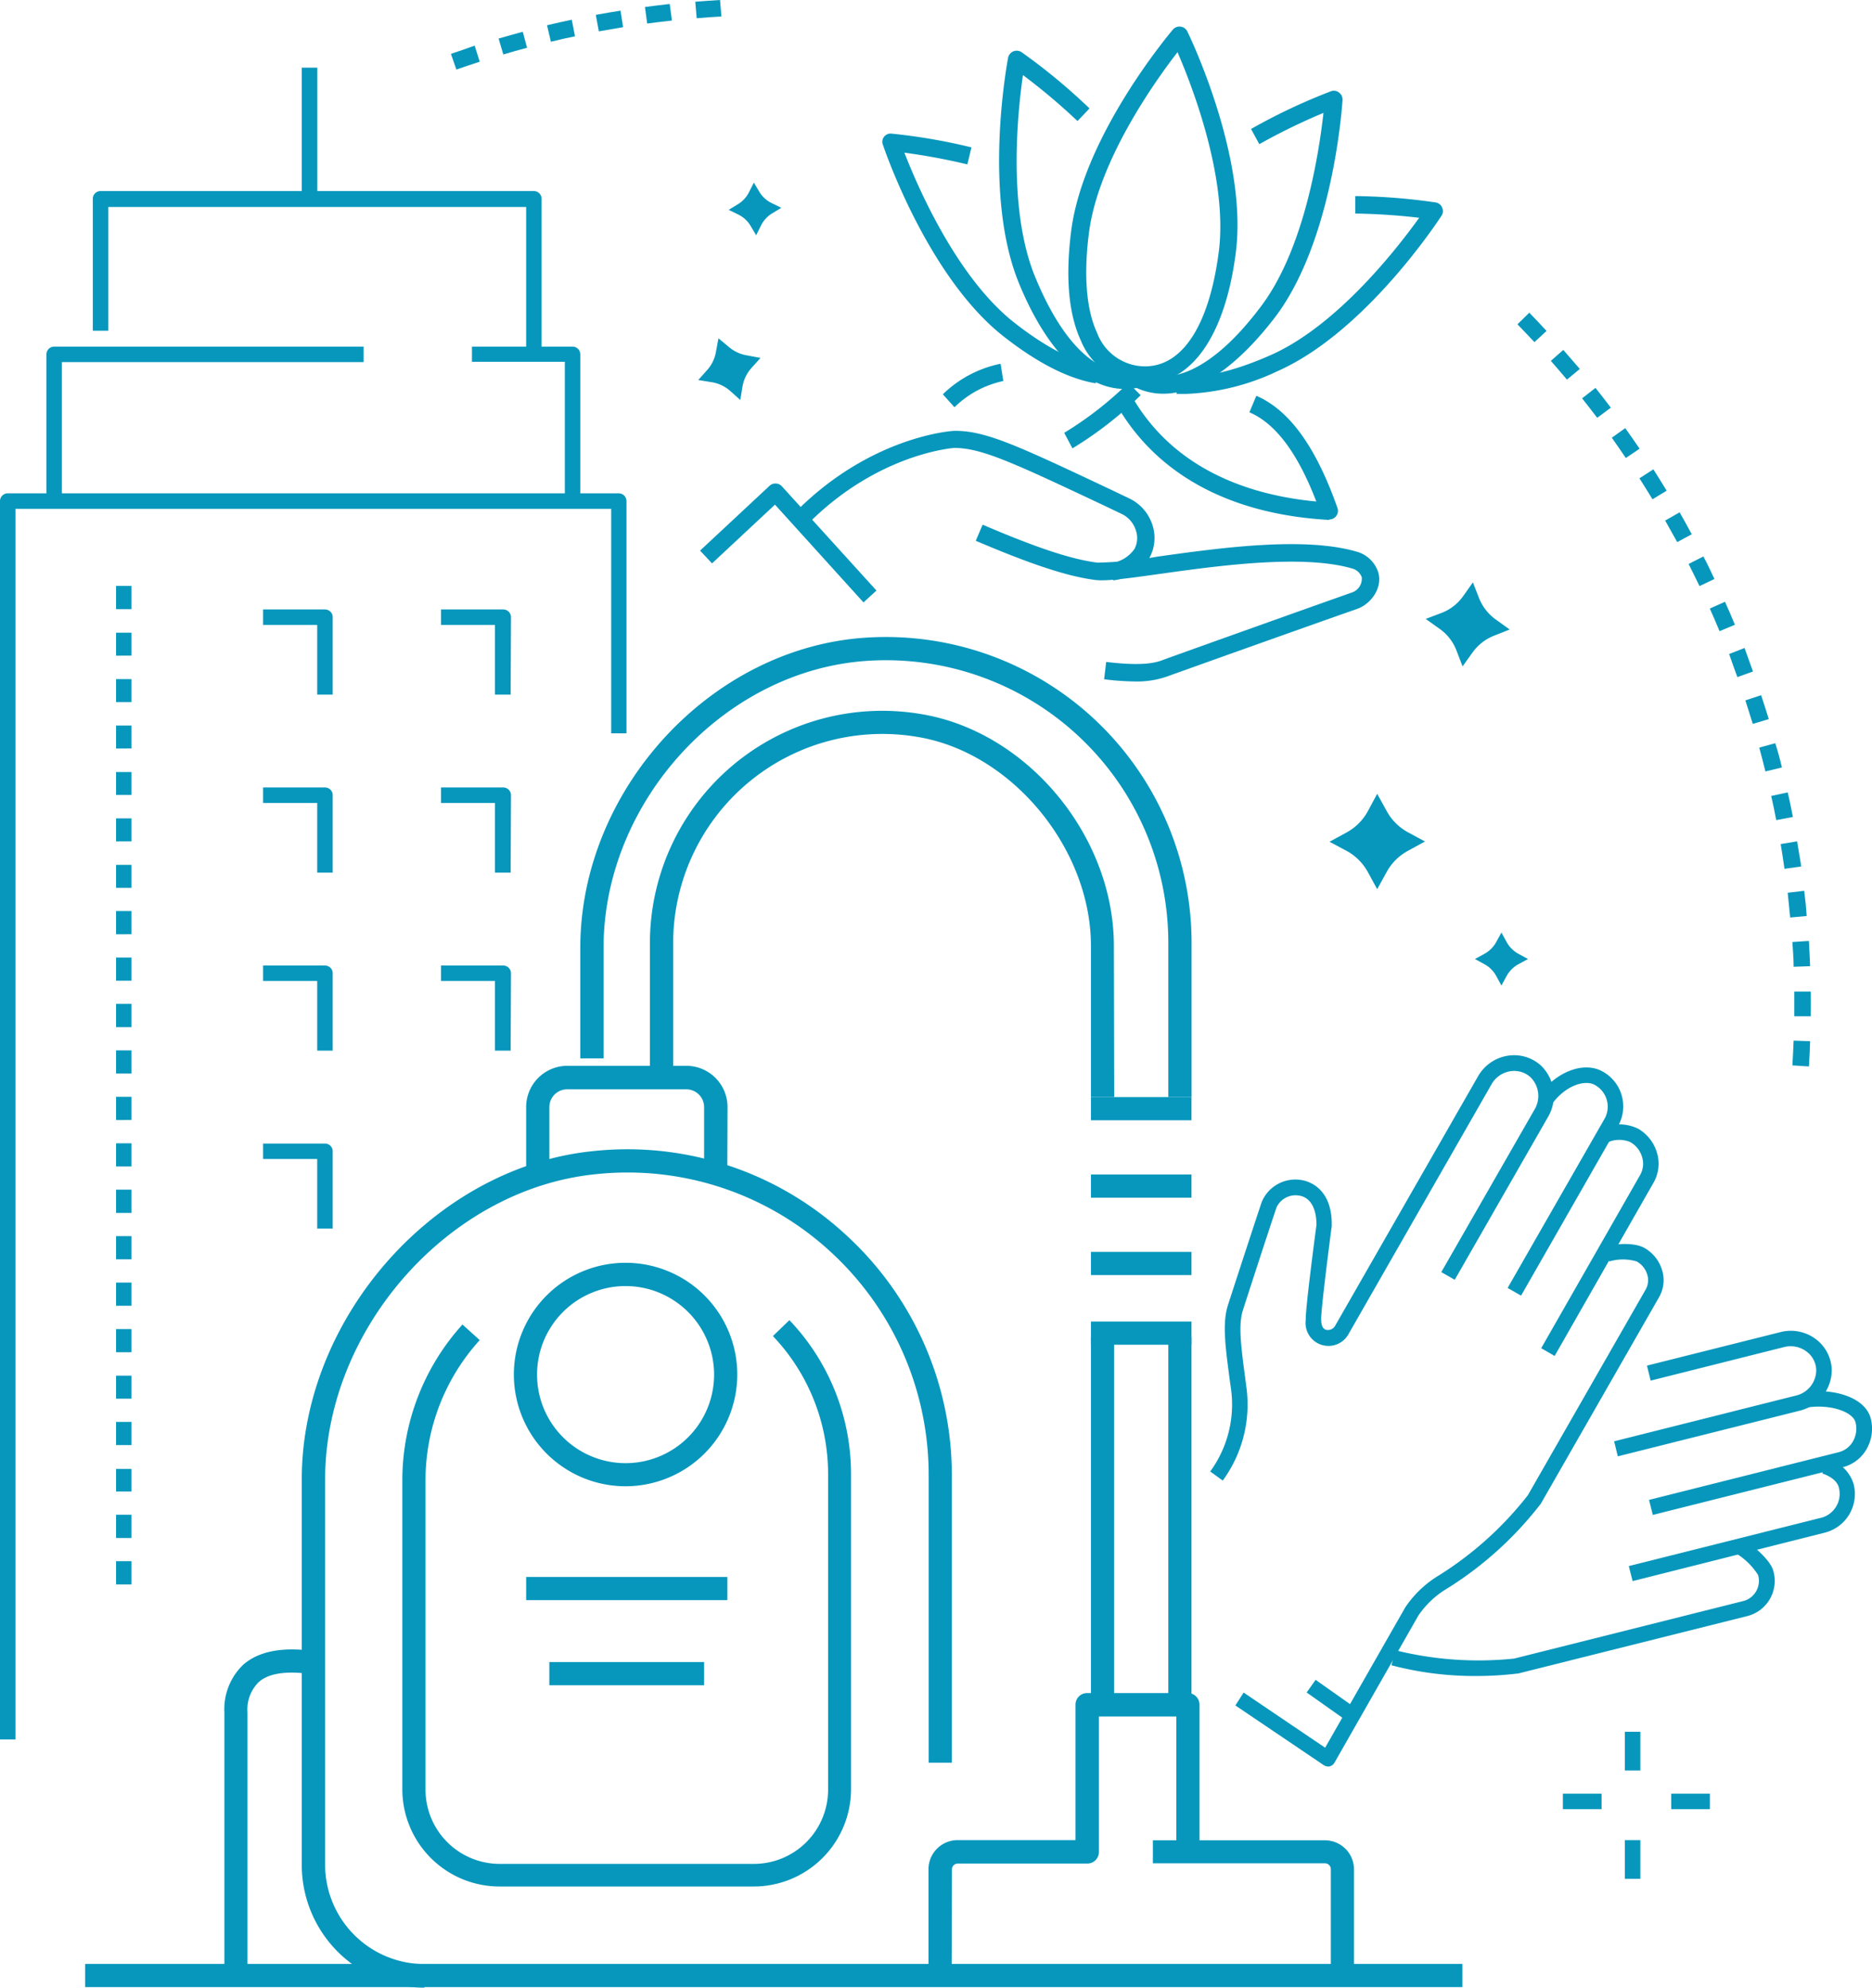 <svg xmlns="http://www.w3.org/2000/svg" viewBox="0 0 226.92 240.86"><defs><style>.cls-1{fill:#0797bc;}</style></defs><g id="Layer_2" data-name="Layer 2"><g id="Layer_1-2" data-name="Layer 1"><path class="cls-1" d="M87.45,2c-1,.05-2,.12-3,.21l-.17-2q1.52-.12,3-.21Zm-6,.49c-1,.11-2,.23-3,.36l-.27-2c1-.13,2-.26,3-.37Zm-5.92.8-2.94.51-.37-2c1-.18,2-.35,3-.51ZM69.7,4.4c-1,.2-2,.42-2.92.66l-.47-2c1-.24,2-.46,3-.67ZM63.89,5.79c-1,.26-1.92.52-2.88.81l-.57-1.93c1-.29,2-.56,2.93-.82ZM58.15,7.48c-.94.3-1.89.62-2.83.95l-.66-1.9c1-.33,1.91-.66,2.88-1Z"/><path class="cls-1" d="M219.27,129.23l-2-.13c.06-1,.11-2,.15-3l2,.07C219.39,127.21,219.34,128.22,219.27,129.23Zm.23-6.08-2,0c0-1,0-2,0-3l2,0C219.51,121.13,219.51,122.14,219.5,123.15Zm-.08-6.07-2,.07c0-1-.09-2-.15-3l2-.13C219.33,115.05,219.38,116.06,219.42,117.08ZM219,111l-2,.18q-.14-1.48-.3-3l2-.24C218.84,109,218.94,110,219,111Zm-.69-6-2,.28c-.14-1-.29-2-.46-3l2-.33C218,103,218.2,104,218.34,105Zm-1-6-2,.38c-.19-1-.39-2-.61-2.93l2-.43C216.94,97,217.14,98,217.33,99ZM216,93l-2,.48c-.24-1-.49-1.93-.75-2.89l1.94-.53C215.53,91.08,215.78,92.06,216,93Zm-1.6-5.86-1.93.58q-.44-1.42-.9-2.85l1.91-.63C213.82,85.25,214.12,86.21,214.42,87.18Zm-1.91-5.77-1.89.68c-.34-.94-.68-1.87-1-2.8l1.87-.73C211.82,79.51,212.17,80.46,212.51,81.41Zm-2.19-5.66-1.86.77c-.38-.92-.77-1.83-1.18-2.74l1.84-.82Q209.74,74.34,210.32,75.75Zm-2.48-5.55-1.81.86c-.43-.89-.87-1.79-1.32-2.68l1.79-.91C207,68.38,207.41,69.29,207.84,70.2Zm-4.51-4.47c-.48-.88-1-1.75-1.46-2.61l1.75-1c.5.88,1,1.76,1.47,2.66Zm-3-5.19c-.52-.86-1.05-1.7-1.58-2.54l1.69-1.09c.54.86,1.08,1.72,1.61,2.59Zm-3.23-5c-.56-.83-1.13-1.65-1.7-2.46l1.63-1.16q.88,1.23,1.74,2.49Zm-3.47-4.87c-.6-.79-1.21-1.58-1.83-2.36L193.4,47q.94,1.18,1.86,2.4ZM189.94,46c-.64-.77-1.29-1.52-1.95-2.27l1.51-1.33q1,1.14,2,2.31ZM186,41.46c-.68-.73-1.37-1.45-2.06-2.16l1.44-1.41c.7.73,1.4,1.46,2.09,2.21Z"/><rect class="cls-1" x="10.32" y="237.98" width="166.94" height="2.81"/><path class="cls-1" d="M51.44,240.86A14.88,14.88,0,0,1,36.58,226V179.27c0-19.63,16.16-37.85,35.29-39.78a39,39,0,0,1,30.51,10,39.47,39.47,0,0,1,13,29.23V213.6h-2.81V178.68a36.67,36.67,0,0,0-12.06-27.15,36.31,36.31,0,0,0-28.33-9.24c-17.76,1.79-32.77,18.73-32.77,37V226a12.06,12.06,0,0,0,12,12Z"/><path class="cls-1" d="M91.38,228.6H60.55a11.79,11.79,0,0,1-11.78-11.78V179.35a28.13,28.13,0,0,1,7.29-18.85l2.09,1.89a25.26,25.26,0,0,0-6.57,17v37.47a9,9,0,0,0,9,9H91.38a9,9,0,0,0,9-9V178.66a24.25,24.25,0,0,0-6.69-16.76l2-1.93a27,27,0,0,1,7.47,18.69v38.16A11.8,11.8,0,0,1,91.38,228.6Z"/><path class="cls-1" d="M75.83,180.1a13.54,13.54,0,1,1,13.54-13.54A13.55,13.55,0,0,1,75.83,180.1Zm0-24.26a10.73,10.73,0,1,0,10.73,10.72A10.74,10.74,0,0,0,75.83,155.84Z"/><path class="cls-1" d="M30,238.92H27.2V207.51a7.45,7.45,0,0,1,2.3-5.8c1.84-1.6,4.66-2.16,8.39-1.66l-.37,2.79c-2.89-.39-5-.06-6.17,1A4.67,4.67,0,0,0,30,207.51Z"/><rect class="cls-1" x="63.78" y="191.09" width="24.39" height="2.81"/><rect class="cls-1" x="66.59" y="201.4" width="18.76" height="2.81"/><path class="cls-1" d="M88.16,142.32H85.35v-8.17A2.16,2.16,0,0,0,83.19,132H68.74a2.16,2.16,0,0,0-2.15,2.15v8.17H63.78v-8.17a5,5,0,0,1,5-5H83.19a5,5,0,0,1,5,5Z"/><rect class="cls-1" x="141.62" y="162.01" width="2.81" height="44.19"/><path class="cls-1" d="M144.44,132.94h-2.82v-18.7a34.23,34.23,0,0,0-36.35-34.17c-17.41,1.05-32.11,17-32.11,34.82v13.36H70.34V114.89c0-19.26,15.92-36.5,34.76-37.63a37.06,37.06,0,0,1,39.34,37Z"/><path class="cls-1" d="M135.06,132.94h-2.82V114.61c0-11.78-9.56-23.36-20.89-25.29a25.36,25.36,0,0,0-29.75,25v14.92H78.78V114.27a28.17,28.17,0,0,1,33-27.72c12.81,2.18,23.24,14.77,23.24,28.06Z"/><rect class="cls-1" x="132.24" y="162.01" width="2.81" height="43.87"/><path class="cls-1" d="M164.13,238h-2.81V226.5a.71.71,0,0,0-.71-.71H139.75V223h20.86a3.53,3.53,0,0,1,3.52,3.52Z"/><path class="cls-1" d="M115.36,238h-2.81V226.5a3.53,3.53,0,0,1,3.52-3.52h14.3V206.56a1.4,1.4,0,0,1,1.4-1.4H144a1.4,1.4,0,0,1,1.4,1.4v17.35h-2.81V208h-9.38v16.41a1.41,1.41,0,0,1-1.41,1.41h-15.7a.71.71,0,0,0-.71.71Z"/><rect class="cls-1" x="132.24" y="132.94" width="12.19" height="2.81"/><rect class="cls-1" x="132.24" y="142.32" width="12.19" height="2.81"/><rect class="cls-1" x="132.24" y="151.7" width="12.19" height="2.81"/><rect class="cls-1" x="132.24" y="160.14" width="12.19" height="2.81"/><path class="cls-1" d="M1.88,210.78H0V60.72a.94.94,0,0,1,.94-.94H75a.94.94,0,0,1,.94.94V88.86H74.09V61.66H1.88Z"/><path class="cls-1" d="M7.5,60.72H5.63V42.9A.94.94,0,0,1,6.57,42H44.08v1.88H7.5Z"/><path class="cls-1" d="M70.34,60.72H68.47V43.84H57.21V42H69.4a.94.94,0,0,1,.94.94Z"/><path class="cls-1" d="M65.65,42.9H63.78V25.08H13.13v15H11.25v-16a.94.94,0,0,1,.94-.93H64.71a.94.94,0,0,1,.94.93Z"/><rect class="cls-1" x="36.58" y="8.2" width="1.88" height="15.55"/><path class="cls-1" d="M61.9,84.17H60V75.73H53.46V73.85H61a.94.94,0,0,1,.94.94Z"/><path class="cls-1" d="M61.9,105.74H60V97.3H53.46V95.42H61a.94.94,0,0,1,.94.94Z"/><path class="cls-1" d="M61.9,127.31H60v-8.44H53.46V117H61a.94.94,0,0,1,.94.94Z"/><path class="cls-1" d="M40.33,84.17H38.45V75.73H31.89V73.85h7.5a.94.94,0,0,1,.94.94Z"/><path class="cls-1" d="M40.33,105.74H38.45V97.3H31.89V95.42h7.5a.94.94,0,0,1,.94.94Z"/><path class="cls-1" d="M40.33,127.31H38.45v-8.44H31.89V117h7.5a.94.94,0,0,1,.94.94Z"/><path class="cls-1" d="M40.33,148.88H38.45v-8.44H31.89v-1.87h7.5a.94.94,0,0,1,.94.93Z"/><path class="cls-1" d="M15.94,192H14.07v-2.82h1.87Zm0-5.63H14.07v-2.82h1.87Zm0-5.63H14.07V178h1.87Zm0-5.63H14.07v-2.81h1.87Zm0-5.62H14.07V166.7h1.87Zm0-5.63H14.07v-2.81h1.87Zm0-5.63H14.07v-2.81h1.87Zm0-5.63H14.07v-2.81h1.87Zm0-5.62H14.07v-2.82h1.87Zm0-5.63H14.07v-2.81h1.87Zm0-5.63H14.07v-2.81h1.87Zm0-5.63H14.07v-2.81h1.87Zm0-5.62H14.07v-2.82h1.87Zm0-5.63H14.07v-2.81h1.87Zm0-5.63H14.07v-2.81h1.87Zm0-5.62H14.07V104.8h1.87Zm0-5.63H14.07V99.17h1.87Zm0-5.63H14.07V93.55h1.87Zm0-5.63H14.07V87.92h1.87Zm0-5.62H14.07V82.29h1.87Zm0-5.63H14.07V76.67h1.87Zm0-5.63H14.07V71h1.87Z"/><path class="cls-1" d="M200.35,183.57l-.46-1.82,23-5.78a2.74,2.74,0,0,0,1.73-1.33,3.09,3.09,0,0,0,.3-2.29c-.3-1.21-2.88-2.23-5.88-1.8l-.27-1.86c3.4-.49,7.31.57,8,3.2a5,5,0,0,1-.49,3.68,4.63,4.63,0,0,1-2.9,2.22Z"/><path class="cls-1" d="M179.08,203.09a39.55,39.55,0,0,1-10.42-1.3l.51-1.81a41.86,41.86,0,0,0,14.37,1l27.89-7a2.53,2.53,0,0,0,1.68-3.13,8.29,8.29,0,0,0-2.77-2.68l1-1.61c1.09.66,3.28,2.45,3.63,3.83a4.4,4.4,0,0,1-3.05,5.41l-27.94,7-.11,0A40.72,40.72,0,0,1,179.08,203.09Z"/><path class="cls-1" d="M196.11,176.47l-.45-1.82,22-5.53a3.18,3.18,0,0,0,2.5-3.1,2.9,2.9,0,0,0-1.18-2.25,3.22,3.22,0,0,0-2.71-.54l-16.18,4.07-.45-1.82,16.18-4.06a5.05,5.05,0,0,1,4.29.85,4.83,4.83,0,0,1,1.93,3.68,5.08,5.08,0,0,1-3.92,5Z"/><path class="cls-1" d="M197.9,191.59l-.46-1.82,23.46-5.89a3,3,0,0,0,2-3.63c-.24-.95-1.33-1.47-2-1.7l.64-1.76a4.53,4.53,0,0,1,3.14,3,4.83,4.83,0,0,1-3.4,5.91Z"/><path class="cls-1" d="M184.38,157l-1.63-.93,11.8-20.59a3,3,0,0,0-1.21-4c-1.22-.7-3.61.07-5.23,2.33l-1.52-1.1c2.07-2.89,5.45-4.14,7.69-2.86a4.82,4.82,0,0,1,1.89,6.54Z"/><path class="cls-1" d="M161,214.06a1,1,0,0,1-.53-.16l-10.72-7.24,1-1.56,9.88,6.68,9.71-17a13,13,0,0,1,4.16-3.93,41.86,41.86,0,0,0,10.7-9.66l14.29-24.94a2.3,2.3,0,0,0,.18-1.82,2.7,2.7,0,0,0-1.27-1.57,5.86,5.86,0,0,0-3.34,0l-.49-1.81c1.47-.4,3.64-.47,4.76.17a4.6,4.6,0,0,1,2.13,2.64,4.14,4.14,0,0,1-.34,3.31l-14.32,25a.36.36,0,0,1-.07.1,43.14,43.14,0,0,1-11.28,10.2,11.08,11.08,0,0,0-3.52,3.3l-10.17,17.83a.94.94,0,0,1-.6.45A.76.76,0,0,1,161,214.06Z"/><path class="cls-1" d="M148.22,179.41l-1.52-1.1a13.77,13.77,0,0,0,2.52-10l-.14-1c-.53-4-.92-6.82-.28-9,.12-.41,3.22-9.91,4.14-12.65A4.42,4.42,0,0,1,157.8,143c.86.14,3.69,1,3.63,5.47a.41.41,0,0,1,0,.11c-.52,3.94-1.33,10.5-1.28,11.29,0,.45.07,1.13.61,1.27a1,1,0,0,0,1.1-.52l17.3-30.19a5.06,5.06,0,0,1,3.6-2.5,4.84,4.84,0,0,1,4,1.16,5.08,5.08,0,0,1,.87,6.29l-11.29,19.7-1.63-.93L186,134.47a3.19,3.19,0,0,0-.49-3.95,2.94,2.94,0,0,0-2.44-.71,3.18,3.18,0,0,0-2.27,1.58l-17.29,30.19a2.78,2.78,0,0,1-5.23-1.64c-.06-1.13,1.05-9.66,1.3-11.52,0-2-.74-3.32-2.08-3.54a2.54,2.54,0,0,0-2.76,1.43c-1,2.93-4,12.2-4.12,12.59-.52,1.79-.16,4.49.34,8.22l.13,1A15.61,15.61,0,0,1,148.22,179.41Z"/><path class="cls-1" d="M188.45,164.31l-1.63-.94,12-21a2.77,2.77,0,0,0,.23-2.17,3.08,3.08,0,0,0-1.44-1.81,3.42,3.42,0,0,0-2.86.1l-.84-1.68a5.27,5.27,0,0,1,4.64-.05,5,5,0,0,1,2.3,2.91,4.62,4.62,0,0,1-.41,3.64Z"/><rect class="cls-1" x="160.17" y="203.21" width="1.88" height="5.34" transform="translate(-100 218.61) rotate(-54.75)"/><path class="cls-1" d="M130,54.33l-1-1.88a42.73,42.73,0,0,0,7.77-6.05l1.5,1.49A45.12,45.12,0,0,1,130,54.33Z"/><path class="cls-1" d="M115.7,49.35l-1.41-1.57a14,14,0,0,1,7-3.7l.33,2.09A12,12,0,0,0,115.7,49.35Z"/><path class="cls-1" d="M161.12,63h-.06c-11.8-.67-20.62-5.37-25.51-13.6l1.82-1.08c5.31,8.94,14.69,11.75,22.19,12.45-2.27-5.9-4.94-9.45-8.11-10.81l.84-2c4,1.73,7.22,6.17,9.83,13.58a1.05,1.05,0,0,1-1,1.41Z"/><path class="cls-1" d="M137.68,82.58a32.15,32.15,0,0,1-3.84-.27l.25-2.1c4.15.5,5.79.16,6.75-.19.3-.13,17.54-6.29,23-8.21a1.77,1.77,0,0,0,1.23-1.87,1.74,1.74,0,0,0-1-1c-6-1.84-16.5-.37-23.46.6-3.77.53-6.49.91-7.84.74-3.35-.43-7.68-1.85-14.49-4.75l.83-1.95c6.62,2.83,10.78,4.2,13.93,4.6a46.68,46.68,0,0,0,7.27-.73c7.58-1.06,18-2.51,24.38-.53a3.84,3.84,0,0,1,2.35,2.34c.63,1.93-.84,3.94-2.55,4.53-6,2.1-22.54,8-23,8.18A11.12,11.12,0,0,1,137.68,82.58Z"/><path class="cls-1" d="M134.94,70.33l-.32-2.09a4.08,4.08,0,0,0,2.89-1.71,2.81,2.81,0,0,0,.18-2.25,3.29,3.29,0,0,0-1.72-2l-2.09-1c-11.14-5.25-14.91-7-18.2-7-.09,0-9.23.65-17.7,9.16L96.48,62c9.2-9.24,19.07-9.79,19.17-9.79,3.8-.05,7.66,1.77,19.13,7.18l2.09,1a5.38,5.38,0,0,1,2.83,3.24,5,5,0,0,1-.35,3.93A6.11,6.11,0,0,1,134.94,70.33Z"/><path class="cls-1" d="M104.67,73,93.94,61.15l-7.63,7.12-1.45-1.55,8.42-7.85a1.06,1.06,0,0,1,1.5.06l11.46,12.63Z"/><path class="cls-1" d="M138.76,46.48a8.08,8.08,0,0,1-1.09-.07A8.33,8.33,0,0,1,131,41.22c-1.47-3.19-1.86-7.63-1.16-13.19C131.3,16.5,141.73,4.12,142.17,3.59a1.06,1.06,0,0,1,1.76.23c.3.61,7.33,15.2,5.88,26.72C148.54,40.63,144.45,46.48,138.76,46.48Zm4-40.19c-2.69,3.47-9.67,13.2-10.77,22-.64,5.09-.31,9.26,1,12.05a6.23,6.23,0,0,0,5,4c5,.63,8.57-4.48,9.77-14C148.82,21.47,144.47,10.32,142.72,6.29Z"/><path class="cls-1" d="M136.33,47.13c-4.78,0-9.41-4.53-12.8-12.77C119.11,23.62,122.07,7.7,122.2,7a1.06,1.06,0,0,1,1.64-.67,72,72,0,0,1,8.23,6.81l-1.46,1.53A73.67,73.67,0,0,0,124,9.1c-.63,4.35-1.9,16.25,1.48,24.46,3.66,8.9,8.44,12.9,13.11,11l.8,2A8,8,0,0,1,136.33,47.13Z"/><path class="cls-1" d="M132.82,46.45c-3.33-.56-7.09-2.48-11.2-5.71-9.12-7.18-14.36-22.5-14.58-23.15a1,1,0,0,1,1.09-1.39,70.14,70.14,0,0,1,9.63,1.66l-.5,2.06a76,76,0,0,0-7.63-1.42c1.59,4.1,6.33,15.09,13.3,20.58,3.82,3,7.27,4.79,10.24,5.29Z"/><path class="cls-1" d="M141,47.71a7.83,7.83,0,0,1-4.75-1.61l1.27-1.7c4,3,9.67.33,15.42-7.39,5.31-7.12,7-19,7.49-23.33a74.53,74.53,0,0,0-7.78,3.79l-1-1.84a71,71,0,0,1,9.66-4.56,1,1,0,0,1,1,.14,1.07,1.07,0,0,1,.43.92c-.05.68-1.12,16.84-8.06,26.15C150,44.45,145.2,47.71,141,47.71Z"/><path class="cls-1" d="M143.83,47.73c-.41,0-.81,0-1.21,0l.18-2.11c3,.25,6.78-.62,11.23-2.59,8.12-3.59,15.43-13.06,18-16.64a74.85,74.85,0,0,0-7.75-.51l0-2.12a72.56,72.56,0,0,1,9.74.77,1,1,0,0,1,.79.62,1,1,0,0,1-.08,1c-.37.57-9.24,14.12-19.86,18.82A28.31,28.31,0,0,1,143.83,47.73Z"/><rect class="cls-1" x="196.96" y="209.85" width="1.88" height="4.69"/><rect class="cls-1" x="196.96" y="222.98" width="1.88" height="4.69"/><rect class="cls-1" x="189.45" y="217.35" width="4.69" height="1.88"/><rect class="cls-1" x="202.58" y="217.35" width="4.69" height="1.88"/><path class="cls-1" d="M92.19,43.37,91.1,44.58A4.51,4.51,0,0,0,90,46.86l-.26,1.61-1.22-1.09a4.44,4.44,0,0,0-2.27-1.07l-1.61-.26,1.08-1.21a4.44,4.44,0,0,0,1.08-2.28L87.09,41,88.3,42a4.51,4.51,0,0,0,2.28,1.07Z"/><path class="cls-1" d="M91.38,22.13l.67,1.12a3.56,3.56,0,0,0,1.49,1.36l1.17.57-1.12.68a3.57,3.57,0,0,0-1.35,1.48l-.58,1.17L91,27.4A3.53,3.53,0,0,0,89.5,26l-1.17-.57,1.11-.68a3.53,3.53,0,0,0,1.36-1.48Z"/><path class="cls-1" d="M178.54,70.57l.76,1.94a5.85,5.85,0,0,0,2,2.55L183,76.28l-1.94.77a5.82,5.82,0,0,0-2.55,2l-1.22,1.7-.77-2a5.67,5.67,0,0,0-2-2.54L172.82,75l2-.76a5.69,5.69,0,0,0,2.54-2Z"/><path class="cls-1" d="M166.94,96.19l1.14,2.07a6.45,6.45,0,0,0,2.57,2.58l2.08,1.13-2.08,1.14a6.42,6.42,0,0,0-2.57,2.57l-1.14,2.07-1.13-2.07a6.42,6.42,0,0,0-2.57-2.57L161.16,102l2.08-1.13a6.45,6.45,0,0,0,2.57-2.58Z"/><path class="cls-1" d="M182,113l.63,1.15a3.64,3.64,0,0,0,1.43,1.43l1.16.63-1.16.63a3.58,3.58,0,0,0-1.43,1.43l-.63,1.15-.63-1.15a3.52,3.52,0,0,0-1.43-1.43l-1.15-.63,1.15-.63a3.58,3.58,0,0,0,1.43-1.43Z"/></g></g></svg>